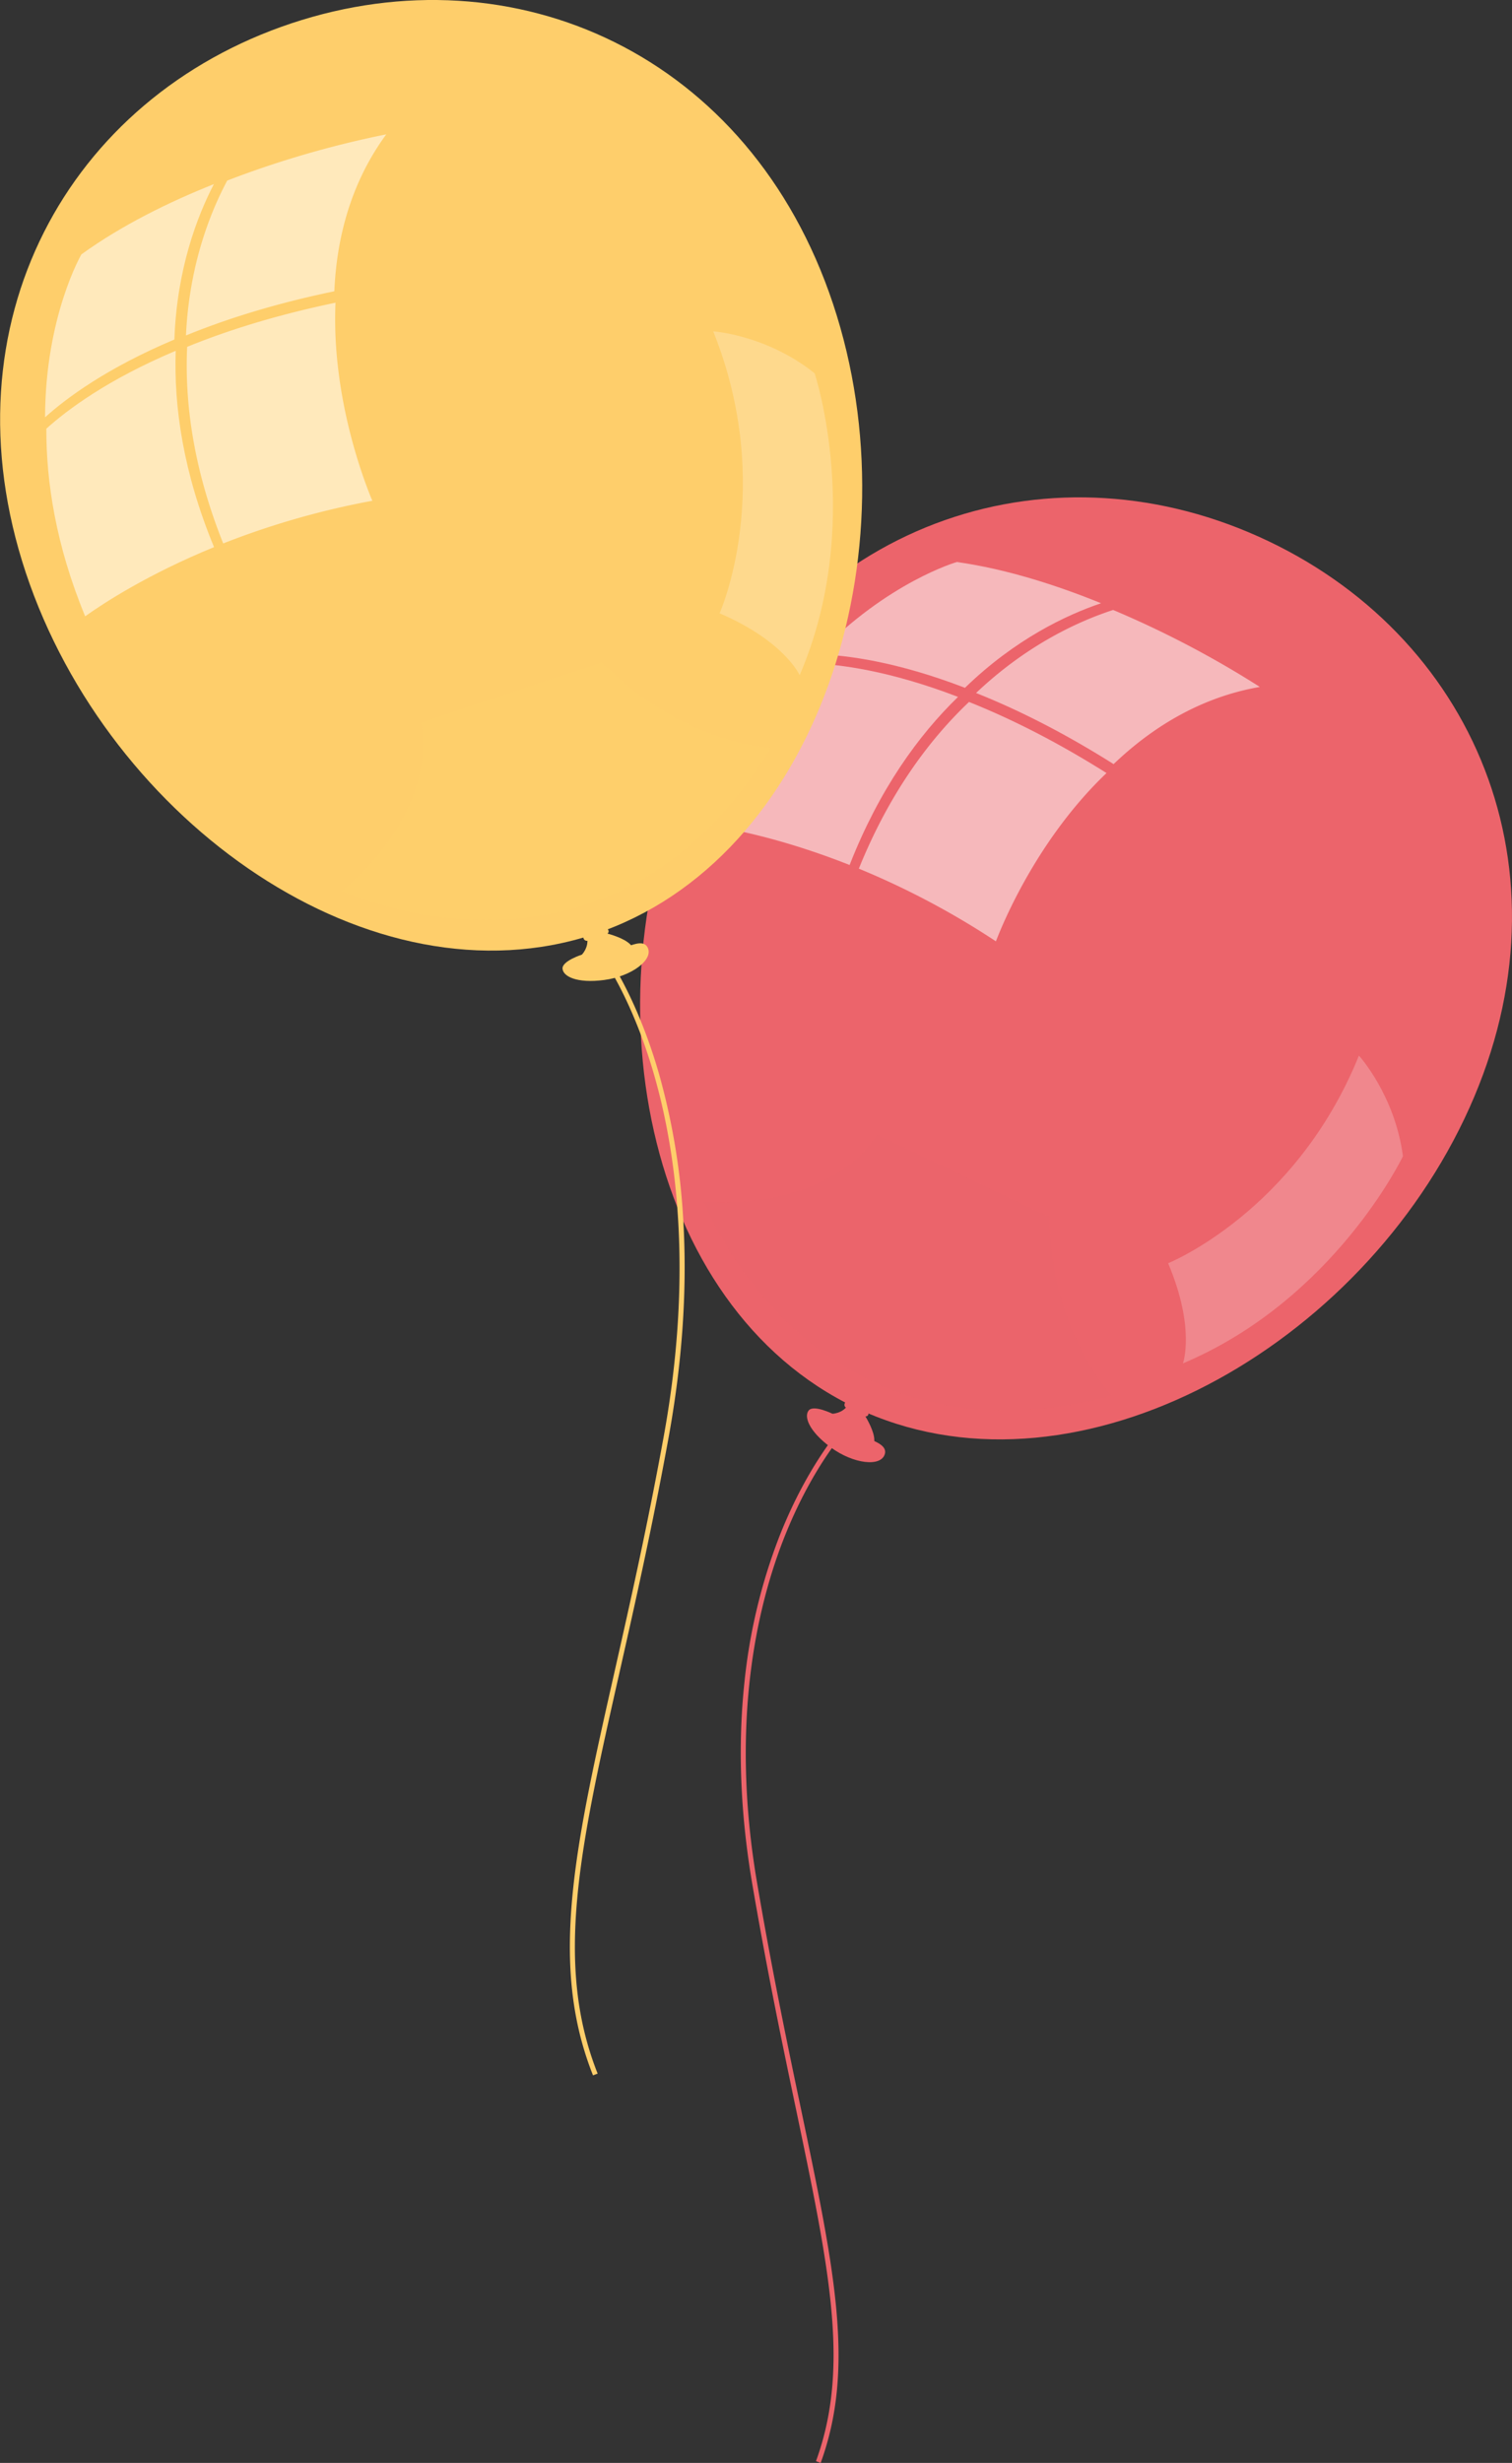 <svg xmlns="http://www.w3.org/2000/svg" viewBox="0 0 850.91 1385.58"><rect x="0" y="0" width="850.91" height="1385.58" fill="#333333" stroke="none"/><defs><style>.cls-1{isolation:isolate;}.cls-2,.cls-4{fill:#ec646b;}.cls-3,.cls-5{fill:#fff;}.cls-3{opacity:0.54;}.cls-4{opacity:0.18;}.cls-4,.cls-7{mix-blend-mode:multiply;}.cls-5{opacity:0.23;}.cls-6,.cls-7{fill:#fece6b;}.cls-7{opacity:0.16;}</style></defs><title>Asset 16</title><g class="cls-1"><g id="Layer_2" data-name="Layer 2"><g id="Layer_1-2" data-name="Layer 1"><path class="cls-2" d="M461.85,1385.58l-2.63-1c19.16-52.6,7.73-107.23-11.2-197.75-7.62-36.39-16.24-77.64-24.67-127-6.77-39.72-8.23-78.06-4.34-114a315.66,315.66,0,0,1,19.42-81c16.66-42.62,37.3-64.25,37.51-64.46l2,1.94c-.2.21-20.52,21.54-37,63.69-15.19,38.91-30.09,104-14.87,193.29,8.42,49.33,17,90.55,24.65,126.92C469.79,1277.3,481.28,1332.23,461.85,1385.58Z"/><path class="cls-2" d="M824.09,629.45C760.48,763,600.91,848.79,481.52,791.94S328.16,557.13,391.77,423.57s202.56-176,321.94-119.19S887.7,495.89,824.09,629.45Z"/><path class="cls-3" d="M619.65,339.37c-25-10.18-53.28-19.25-81.14-23.2,0,0-38.67,11-78.3,51.9,16,.51,44.16,4,82.84,18.88C571.43,359.42,600.37,345.88,619.65,339.37Z"/><path class="cls-3" d="M709,386.45a554.56,554.56,0,0,0-82.57-43.3c-19.35,6.3-48.44,19.51-77.13,46.72,22.42,8.9,48.34,21.68,77.4,40C648.09,409.43,675.33,392.29,709,386.45Z"/><path class="cls-3" d="M539.15,392.06c-38.68-14.85-66.88-18.37-82.83-18.89-20.68,21.36-41.61,50.87-57.44,91.23,12.46,1.83,41.66,7.33,79.26,22.23C494.8,444.15,516.8,413.75,539.15,392.06Z"/><path class="cls-3" d="M622.72,434.9c-29.05-18.29-55-31.07-77.39-40-22.58,21.42-44.91,51.54-62,93.78a453.6,453.6,0,0,1,77.14,40.89C564.9,518,584.55,471.28,622.72,434.9Z"/><path class="cls-4" d="M590.57,684.54c.84,64.86,35.17,100.68,35.17,100.68C455.15,830.65,395.85,675.73,395.85,675.73c4.45,1,68.49,5.83,97.87-37.32Z"/><path class="cls-5" d="M789.55,650.44S751,731.07,665.72,767c0,0,7.17-19.66-8.33-56.34,0,0,71.78-28.82,107.37-116.81C764.76,593.87,784.94,615.91,789.55,650.44Z"/><path class="cls-2" d="M478.16,788.38s-2,8.09-13.79,7,16.16,23.14,24.84,19.56-5.36-23.1-5.36-23.1Z"/><path class="cls-2" d="M477.16,782.91s-4.48.35-.8,5.72,12.92,11.83,12.42,5.7S481.3,783.13,477.16,782.91Z"/><path class="cls-2" d="M491.26,791.65s-13.82,2.49-15.67-.19,3.43-6.83,11.57-4.92S493.14,791.51,491.26,791.65Z"/><path class="cls-2" d="M468.6,795.39s-10.63-5.26-13.45-1.95S455,805,467.57,814.28,496,825.54,498,817.85s-17.65-9.47-20.83-14.25S472.81,797.86,468.6,795.39Z"/><path class="cls-6" d="M333.73,1167.54c-25-62.88-10.16-128.4,12.23-227.57,8.63-38.23,18.41-81.55,27.56-131.84,17-93.31,6.51-161.85-5.26-202.92-12.75-44.49-29.73-67.21-29.9-67.43l2.23-1.7c.17.23,17.41,23.26,30.32,68.19a381.12,381.12,0,0,1,13.77,85.12c2,37.65-.86,77.77-8.4,119.24-9.16,50.35-18.95,93.7-27.59,132-22.28,98.66-37,163.84-12.36,225.92Z"/><path class="cls-6" d="M468.8,170.93C515.54,311.29,460,483.72,334.53,525.5s-273.3-62.92-320-203.28,24-267.3,149.42-309.08S422.06,30.57,468.8,170.93Z"/><path class="cls-3" d="M120.37,103.57c-25.1,10-51.75,23.06-74.56,39.53,0,0-20.27,34.71-20.46,91.68C37.2,224.09,60,207.07,98.15,191,99.51,151.44,111,121.63,120.37,103.57Z"/><path class="cls-3" d="M217.39,75.58a554.33,554.33,0,0,0-89.52,26c-9.59,18-21.4,47.64-23.21,87.14,22.32-9.13,49.86-17.89,83.49-24.85C189.44,134.35,197.18,103.12,217.39,75.58Z"/><path class="cls-3" d="M98.88,197.34c-38.18,16.11-60.95,33.13-72.8,43.82-.1,29.72,5.28,65.49,21.84,105.56,10.25-7.31,35.11-23.59,72.54-38.92C103,265.63,97.8,228.48,98.88,197.34Z"/><path class="cls-3" d="M188.81,170.29c-33.63,7-61.17,15.72-83.49,24.84-1.43,31.1,3.36,68.28,20.29,110.6a454,454,0,0,1,83.94-24C204.76,270.29,186.51,223,188.81,170.29Z"/><path class="cls-7" d="M338.68,372.5c45.57,46.17,95.14,48.19,95.14,48.19-91.45,151-241.59,80.45-241.59,80.45,3.88-2.39,53.4-43.28,44.67-94.74Z"/><path class="cls-5" d="M458.46,210s28.09,84.86-8.43,169.86c0,0-8.47-19.14-45.07-34.83,0,0,31.76-70.53-3.58-158.62C401.38,186.41,431.2,188.31,458.46,210Z"/><path class="cls-6" d="M329.65,525.27s4.17,7.21-5.07,14.64,27.69,5.48,31.46-3.13-19.87-12.93-19.87-12.93Z"/><path class="cls-6" d="M325.13,522s-3,3.36,3.39,4.68,17.51-.43,12.9-4.5S328.27,519.31,325.13,522Z"/><path class="cls-6" d="M341.35,518.55s-8.23,11.38-11.42,10.72-2.27-7.29,4.92-11.57S342.61,517.14,341.35,518.55Z"/><path class="cls-6" d="M327.62,537s-11.32,3.58-11.05,7.92,7.93,8.43,23.4,6.41,28.27-11.57,24.39-18.51-19.28,5.4-24.89,4.16S332.36,535.82,327.62,537Z"/></g></g></g></svg>
